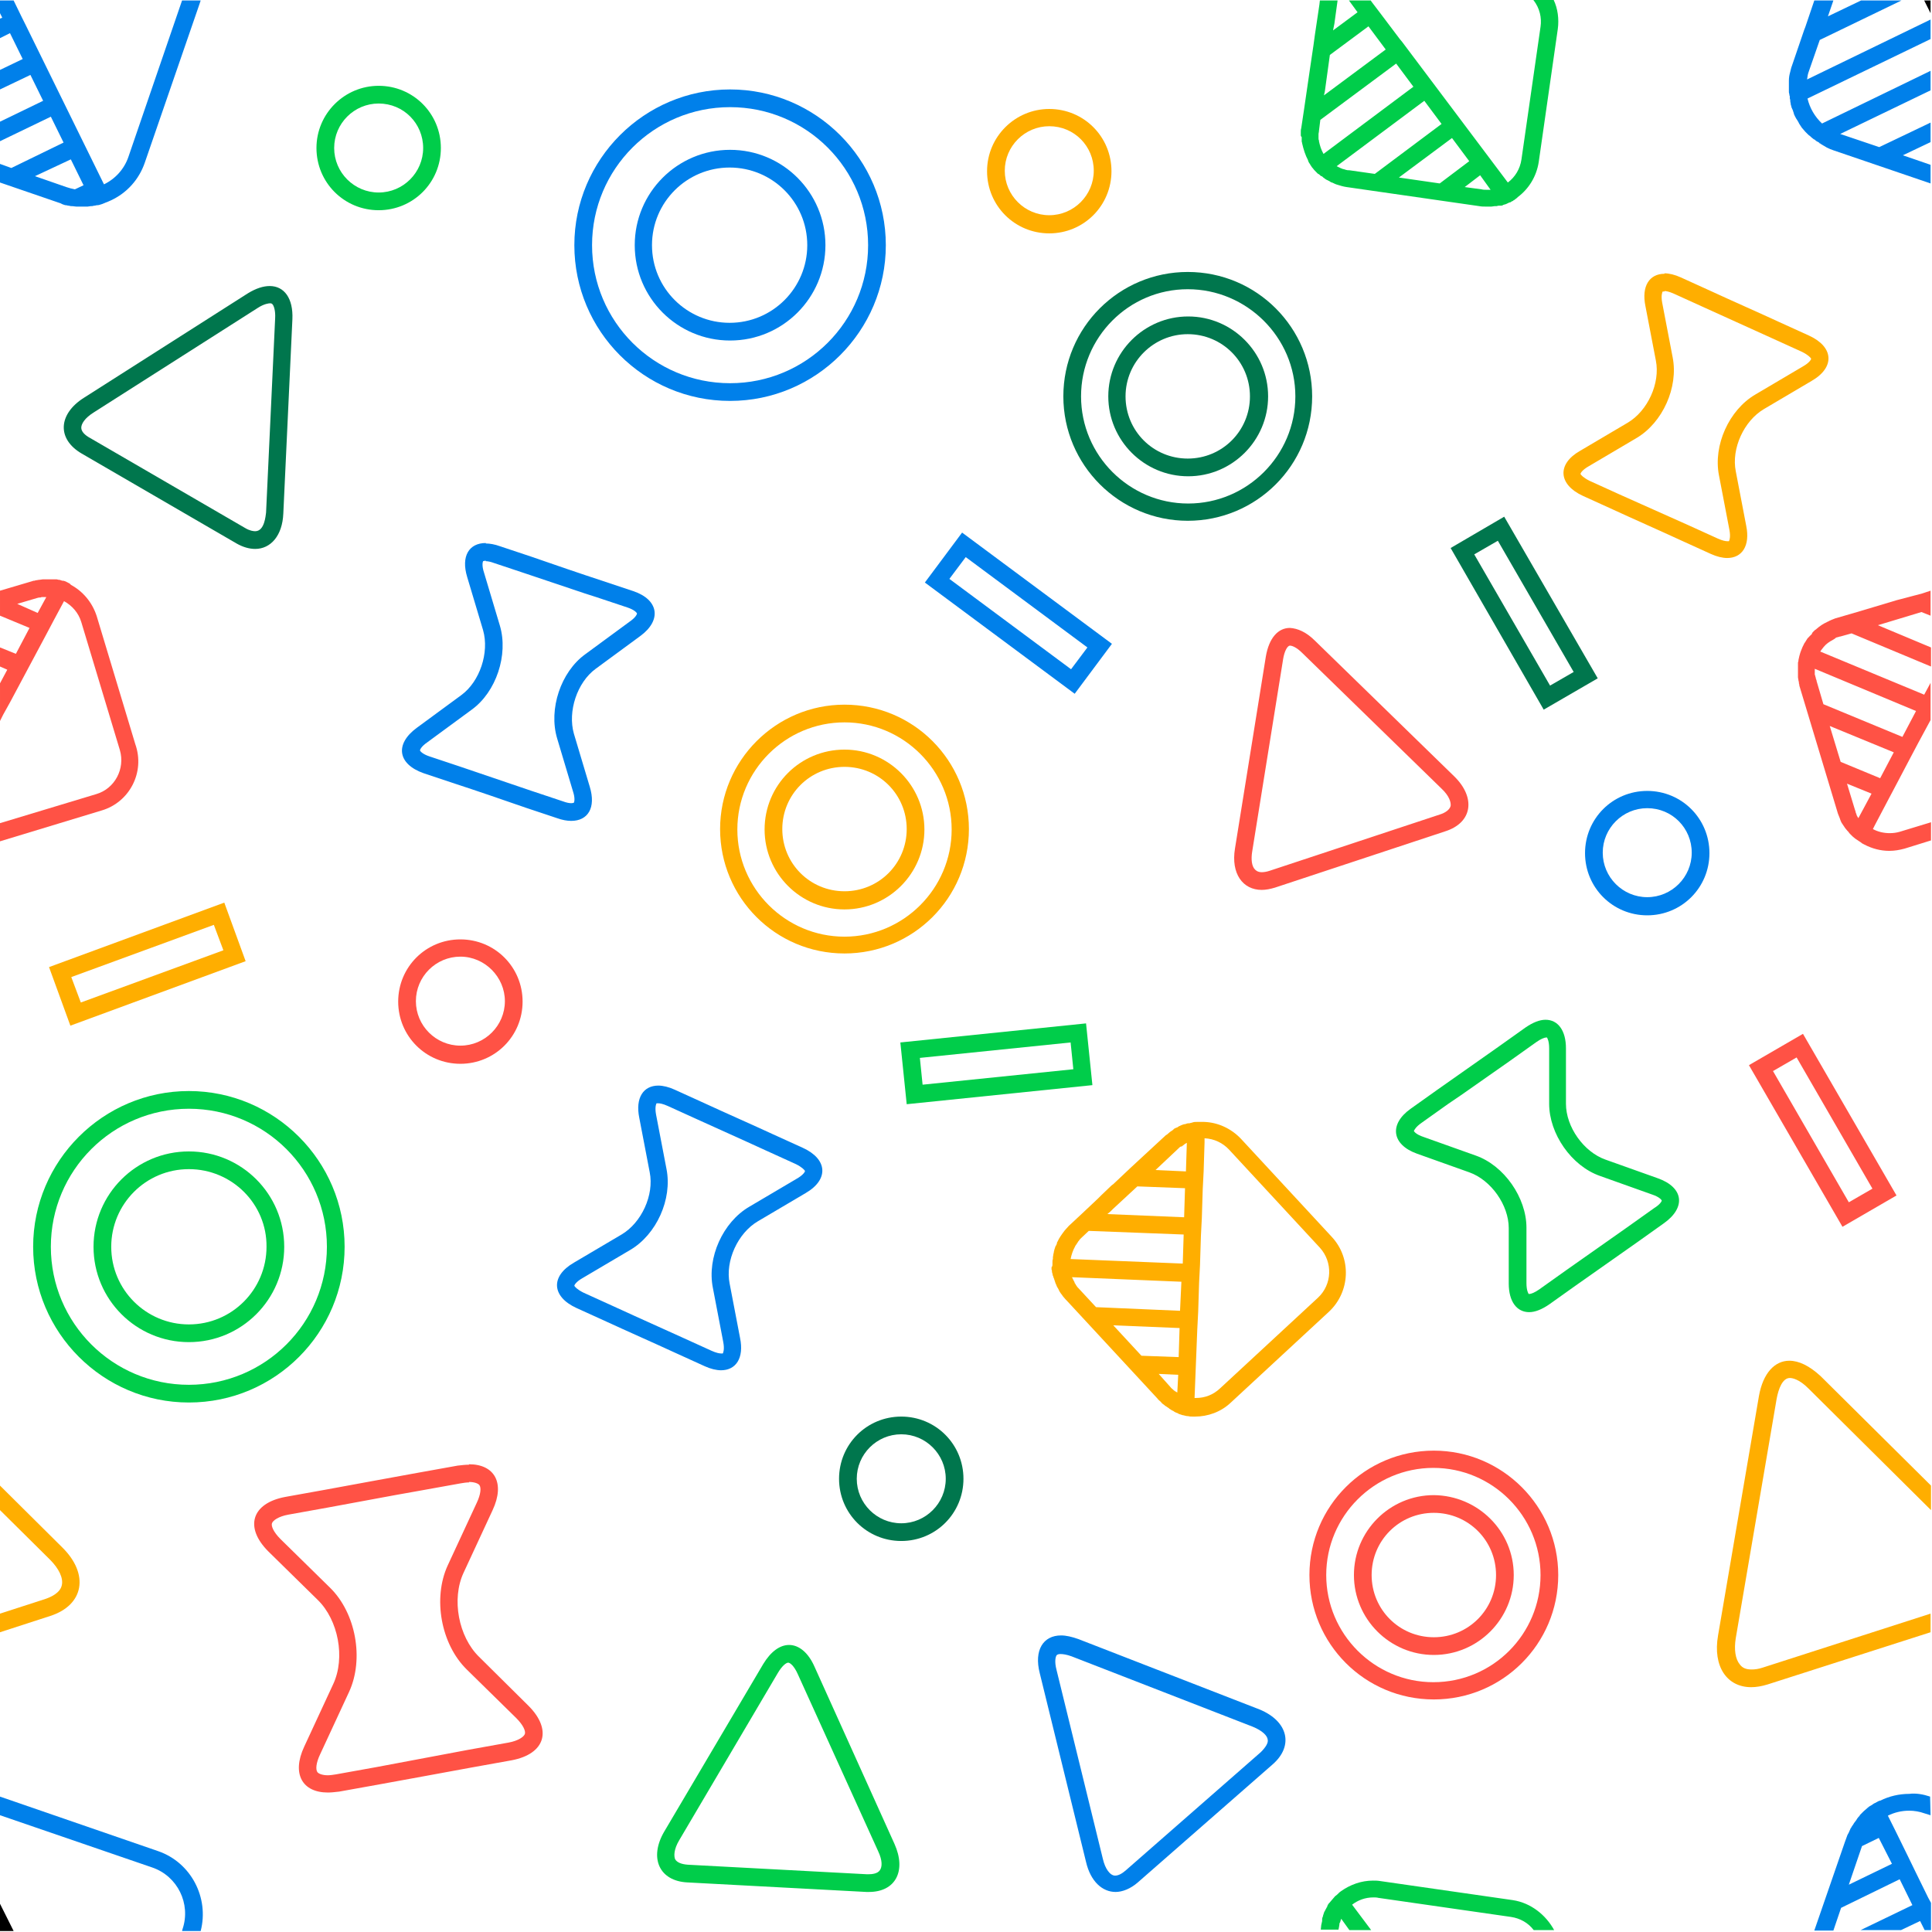<?xml version="1.0" encoding="UTF-8" standalone="no"?><!DOCTYPE svg PUBLIC "-//W3C//DTD SVG 1.1//EN" "http://www.w3.org/Graphics/SVG/1.1/DTD/svg11.dtd"><svg width="100%" height="100%" viewBox="0 0 1773 1773" version="1.1" xmlns="http://www.w3.org/2000/svg" xmlns:xlink="http://www.w3.org/1999/xlink" xml:space="preserve" xmlns:serif="http://www.serif.com/" style="fill-rule:evenodd;clip-rule:evenodd;stroke-linejoin:round;stroke-miterlimit:2;"><g><path d="M1167.92,1619.17l-123.75,108.333c-6.667,5.833 -14.167,8.75 -20.417,8.75c-12.083,-0 -22.917,-9.583 -27.083,-27.5l-42.5,-173.333c-5.417,-21.25 3.333,-34.584 19.583,-34.584c4.583,0 10,1.25 15.833,3.334l166.25,64.583c26.25,10.833 31.667,33.333 12.084,50.417Zm-4.584,-22.917c-0.416,-3.333 -4.583,-7.917 -13.75,-11.667l-166.25,-64.583c-4.583,-1.667 -7.916,-2.083 -10,-2.083c-0.833,-0 -2.916,-0 -3.75,1.25c-0.833,1.25 -2.083,5.416 0,13.333l42.5,173.333c2.084,9.167 6.667,15.417 11.25,15.417c2.917,-0 6.25,-1.667 10,-5l123.75,-108.333c4.584,-4.584 7.084,-8.75 6.25,-11.667Z" style="fill:#0080ea;fill-rule:nonzero;"/><path d="M1389.17,1445.42c-0,40.416 -32.917,73.333 -73.334,73.333c-40.416,-0 -73.333,-32.917 -73.333,-73.333c0,-40.417 32.917,-73.334 73.333,-73.334c40.417,0.417 73.334,32.917 73.334,73.334Zm-16.25,-0c-0,-31.667 -25.417,-57.084 -57.084,-57.084c-31.666,0 -57.083,25.417 -57.083,57.084c0,31.666 25.417,57.083 57.083,57.083c31.667,-0 57.084,-25.417 57.084,-57.083Z" style="fill:#ff5245;fill-rule:nonzero;"/><path d="M1430,1445.42c0,63.333 -51.25,114.166 -114.167,114.166c-63.333,0 -114.166,-51.25 -114.166,-114.166c-0,-63.334 51.25,-114.167 114.166,-114.167c62.917,-0 114.167,51.25 114.167,114.167Zm-16.25,-0c0,-54.167 -44.167,-98.334 -98.333,-98.334c-54.167,0 -98.334,44.167 -98.334,98.334c0,54.166 44.167,98.333 98.334,98.333c54.583,-0 98.333,-44.167 98.333,-98.333Z" style="fill:#ff5245;fill-rule:nonzero;"/><path d="M1527.08,1122.5l-24.583,17.5c-15.417,10.833 -40.833,28.75 -56.25,39.583l-24.583,17.5c-6.667,4.584 -12.917,7.084 -18.334,7.084c-11.25,-0 -18.75,-9.584 -18.75,-26.25l0,-50.834c0,-21.25 -16.25,-44.166 -36.25,-51.25l-47.916,-17.083c-23.334,-8.333 -25.834,-27.083 -5.834,-41.25l24.584,-17.5c15.416,-10.833 40.833,-28.75 56.25,-39.583l24.583,-17.5c6.667,-4.584 12.917,-7.084 18.333,-7.084c11.25,0 18.75,9.584 18.75,26.25l0,50.834c0,21.25 16.25,44.166 36.25,51.25l47.917,17.083c23.75,8.333 26.25,26.667 5.833,41.25Zm-2.083,-20.833c-0.417,-0.834 -2.5,-3.334 -8.75,-5.417l-47.917,-17.083c-26.25,-9.167 -46.666,-38.75 -46.666,-66.25l-0,-50.834c-0,-6.666 -1.667,-9.583 -2.084,-10l-0.416,0c-1.667,0 -5,1.25 -9.167,4.167l-24.583,17.5l-44.584,31.25l-11.666,7.917l-24.584,17.5c-5.416,3.75 -6.666,6.666 -7.083,7.5c0.417,0.833 2.5,3.333 8.75,5.416l47.917,17.084c26.25,9.166 46.666,38.75 46.666,66.25l0,50.833c0,6.667 1.667,9.583 2.084,10l0.416,-0c1.667,-0 5,-1.25 9.167,-4.167l24.583,-17.5l56.25,-39.583l24.584,-17.5c5.416,-3.333 7.083,-6.25 7.083,-7.083Z" style="fill:#00cd4a;fill-rule:nonzero;"/><path d="M1642.08,1248.75c-13.333,0 -24.166,11.25 -27.916,32.5l-37.5,219.583c-5,28.75 8.333,47.5 30.416,47.5c4.584,0 9.584,-0.833 15,-2.5l149.584,-47.916l-0,-17.084l-154.167,49.584c-3.75,1.25 -7.083,1.666 -10,1.666c-5,0 -8.333,-1.25 -10.833,-4.583c-4.167,-5 -5.417,-13.75 -3.75,-24.167l37.5,-219.583c1.666,-9.167 5.416,-19.167 12.083,-19.167c2.083,0 8.333,0.834 17.083,9.584l112.5,111.666l0,-22.5l-101.25,-100.416c-10.416,-9.584 -20,-14.167 -28.75,-14.167Z" style="fill:#ffae00;fill-rule:nonzero;"/><path d="M1771.25,1648.75l0.417,17.083l-5.417,-1.666c-4.583,-1.667 -9.583,-2.5 -14.167,-2.5c-7.083,-0 -13.75,1.666 -19.583,4.583l6.667,13.333l11.666,23.75l7.084,14.584l11.666,23.75l2.5,4.583l0,25l-5.833,-0l-4.167,-8.333l-17.5,8.333l-37.083,-0l47.5,-22.917l-11.667,-23.75l-53.75,26.25l-7.083,20.834l-17.5,-0l27.917,-80.834l1.666,-4.583c0.417,-1.25 0.834,-2.5 1.667,-3.75c0,-0.417 0.417,-0.417 0.417,-0.833c0.416,-1.25 1.25,-2.5 1.666,-3.75c0,-0.417 0.417,-0.417 0.417,-0.417c0.417,-1.25 1.25,-2.083 2.083,-3.333c0,-0.417 0.417,-0.417 0.417,-0.834c0.833,-1.25 1.667,-2.083 2.5,-3.333c0,-0.417 0.417,-0.417 0.417,-0.833c0.833,-1.25 1.666,-2.084 2.5,-2.917l-0,-0.417l3.75,-3.75c0.833,-0.833 2.083,-1.666 2.916,-2.5l0.417,-0.416c0.833,-0.834 2.083,-1.667 2.917,-2.084c0.416,0 0.416,-0.416 0.833,-0.416c1.25,-0.834 2.083,-1.667 3.333,-2.084c0.417,0 0.417,-0.416 0.834,-0.416c1.25,-0.834 2.083,-1.25 3.333,-1.667l0.417,-0c8.333,-4.167 17.5,-6.25 26.666,-6.25c6.25,-0.833 12.917,0.417 19.167,2.5Zm-47.083,37.917l-15.417,7.5l-12.083,35.416l39.583,-19.166l-12.083,-23.75Z" style="fill:#0080ea;fill-rule:nonzero;"/><path d="M1388.33,1743.75l-121.666,-17.5c-2.5,-0.417 -4.584,-0.417 -6.667,-0.417c-10.833,0 -20.833,3.75 -29.167,9.584c-0.416,0.416 -1.25,0.833 -1.666,1.25l-0.834,0.833c-0.833,0.833 -1.666,1.667 -2.916,2.5l-0.417,0.417c-0.833,0.833 -1.667,2.083 -2.5,2.916c-0.833,0.834 -1.667,2.084 -2.5,2.917l-0.417,0.417c-0.833,0.833 -1.25,2.083 -1.666,2.916l-0,0.417c-0,0 -0,0.417 -0.417,0.417c-0.417,1.25 -1.25,2.083 -1.667,3.333c0,0 0,0.417 -0.416,0.417c-0.417,1.25 -0.834,2.5 -1.25,3.75l-0,0.416c-0.417,0.834 -0.834,2.084 -0.834,2.917l0,1.667c-0.416,1.25 -0.416,2.5 -0.833,3.75l-0.417,4.166l16.25,0l0.417,-2.083c-0,-0.833 0.417,-1.667 0.417,-2.5l-0,-0.417c-0,-0.833 0.416,-1.666 0.833,-2.083l-0,-0.417c0.417,-0.833 0.417,-1.666 0.833,-2.5l7.5,10.417l20,0l-17.5,-23.333c5.417,-4.167 12.084,-6.667 19.584,-6.667c1.666,0 2.916,0 4.583,0.417l121.667,17.5c8.333,1.25 15.833,5.416 20.833,12.083l18.75,0c-7.5,-13.75 -21.25,-25 -37.917,-27.5Z" style="fill:#00cd4a;fill-rule:nonzero;"/><path d="M965.833,1160.42l0,-2.084c0,-0.833 0,-2.083 0.417,-2.916l0,-1.667c0,-0.833 0.417,-1.667 0.417,-2.5c-0,-0.833 0.416,-1.25 0.416,-2.083c0,-0.834 0.417,-1.25 0.417,-2.084c0.417,-0.833 0.417,-1.666 0.833,-2.5c0,-0.416 0.417,-1.25 0.834,-1.666c0.416,-0.834 0.833,-1.667 0.833,-2.5c0,-0.417 0.417,-0.834 0.417,-0.834c1.666,-3.75 4.166,-7.083 6.666,-10.416c1.25,-1.25 2.5,-2.917 3.75,-4.167l12.084,-11.25l14.583,-13.75l2.917,-2.917l9.583,-9.166l1.667,-1.25l15,-14.167l5.833,-5.417l27.5,-25.416c0.417,-0 0.417,-0.417 0.833,-0.417c0.834,-0.833 2.084,-1.667 2.917,-2.5c0.417,-0.417 0.833,-0.417 1.25,-0.833c0.833,-0.417 1.25,-0.834 2.083,-1.667c0,-0 0.417,-0 0.417,-0.417c0.417,-0.416 1.25,-0.416 1.667,-0.833c0.416,-0 0.833,-0.417 1.25,-0.417c0.416,-0.416 0.833,-0.416 1.25,-0.833c0.416,-0.417 1.25,-0.417 1.666,-0.833c0.834,-0.417 1.25,-0.417 2.084,-0.834c0.416,0 0.833,-0.416 1.666,-0.416l0.417,-0c1.25,-0.417 2.083,-0.834 3.333,-0.834l0.834,0c0.833,-0.416 2.083,-0.416 2.916,-0.833c1.25,-0.417 2.5,-0.417 3.75,-0.417l6.667,0c12.5,0.417 24.583,5.834 33.75,15.417l83.333,90c18.334,19.583 17.084,50.417 -2.5,68.75l-90,83.333c-9.166,8.75 -21.25,12.917 -32.916,12.917l-2.084,-0c-1.25,-0 -2.916,-0 -4.166,-0.417l-0.417,0c-1.25,0 -2.5,-0.416 -4.167,-0.833l-0.416,-0c-1.25,-0.417 -2.5,-0.833 -3.75,-1.25c-0,-0 -0.417,-0 -0.417,-0.417c-1.25,-0.416 -2.5,-0.833 -3.75,-1.666c0,-0 -0.417,-0 -0.417,-0.417c-1.25,-0.417 -2.5,-1.25 -3.75,-2.083c0,-0 -0.416,-0 -0.416,-0.417c-1.25,-0.833 -2.5,-1.667 -3.75,-2.5c-0,-0 -0.417,-0 -0.417,-0.417c-1.25,-0.833 -2.5,-1.666 -3.333,-2.916c-1.25,-1.25 -2.5,-2.084 -3.334,-3.334l-83.333,-90c-0.417,-0.416 -0.417,-0.416 -0.833,-0.833c-0.834,-0.833 -1.667,-2.083 -2.5,-2.917c-0.417,-0.416 -0.417,-0.833 -0.834,-1.25c-0.833,-0.833 -1.25,-1.666 -2.083,-2.916c-0.417,-0.417 -0.417,-0.834 -0.833,-1.667c-0.417,-0.833 -0.834,-1.667 -1.667,-2.917c-0.417,-0.833 -0.417,-1.25 -0.833,-2.083c-0.417,-0.833 -0.834,-1.667 -0.834,-2.083c-0.416,-0.834 -0.416,-1.667 -0.833,-2.5c-0.417,-0.834 -0.417,-1.667 -0.833,-2.084c-0,-0.416 -0,-0.833 -0.417,-1.25c-0.417,-1.25 -0.417,-2.5 -0.833,-3.333c-0,-0.833 -0,-1.667 -0.417,-2.5l-0,-2.083c0.833,-0.834 0.833,-1.667 0.833,-2.5Zm118.334,15.833l-100.417,-4.167c0.417,0.834 0.833,1.667 1.25,2.5c-0,0.417 0.417,0.417 0.417,0.834c0.416,0.833 0.833,1.25 0.833,2.083c0.417,0.417 0.833,0.833 0.833,1.25c0.417,0.417 0.417,0.833 0.834,1.25c0.416,0.833 1.25,1.667 2.083,2.5l15.833,17.083l77.084,3.334l1.25,-26.667Zm-1.667,42.5l-60.833,-2.5l25.833,27.917l34.167,1.25l0.833,-26.667Zm-8.75,53.75c0.833,0.833 1.25,1.667 2.083,2.083l0.417,0.417c1.25,1.25 2.5,2.083 4.167,2.917l0.833,-16.25l-17.917,-0.834l10.417,11.667Zm31.667,-227.917l-0,3.75l-0.834,26.667l-0.833,16.25l-0.833,26.667l-0.834,16.25l-0.833,26.666l-0.833,16.25l-0.834,26.667l-0.833,16.25l-2.5,62.917l1.25,-0c8.333,-0 15.833,-2.917 22.083,-8.75l90,-83.334c12.917,-12.083 13.75,-32.5 1.667,-45.833l-83.333,-90c-5.834,-6.25 -13.75,-10 -22.5,-10.417Zm-23.334,8.75l-21.666,20.417l27.916,1.25l0.834,-26.25c-0.834,0.417 -1.25,0.833 -2.084,1.25l-0.416,0.417c-0.417,0.416 -1.25,0.833 -1.667,1.25l-0.417,0.416c-1.25,0 -1.666,0.417 -2.5,1.25Zm-65.833,60.834l70.417,2.916l0.833,-26.666l-43.75,-1.667l-22.5,20.833l-2.083,2.084l-2.917,2.5Zm-17.083,15.416l-7.084,6.667c-0.833,0.833 -1.666,1.667 -2.083,2.5c-0.417,0.417 -0.833,0.833 -0.833,1.25c-0.417,0.417 -0.834,0.833 -0.834,1.25c-0.416,0.417 -0.833,1.25 -1.25,1.667c0,0.416 -0.416,0.416 -0.416,0.833c-2.084,3.75 -3.334,7.5 -4.167,11.667l102.917,4.166l0.833,-26.666l-87.083,-3.334Z" style="fill:#ffae00;fill-rule:nonzero;"/><path d="M1764.17,544.583l7.5,-2.5l-0,22.917l-8.334,-3.333l-40,12.083l48.75,20.417l0,17.5l-72.916,-30.417l-10.417,2.917l-0.417,-0c-0.833,0.416 -1.666,0.416 -2.916,0.833c-0.417,-0 -0.834,0.417 -1.25,0.833c-0.417,0.417 -0.834,0.417 -1.25,0.834c-0.834,0.416 -1.25,0.833 -2.084,1.25c-0.416,-0 -0.416,0.416 -0.833,0.416c-0.833,0.417 -1.667,1.25 -2.5,1.667c-2.917,2.083 -5,5 -7.083,7.917l95.416,39.583l5.834,-10.833l-0,34.166l-11.25,20.834l-7.5,14.166l-12.5,23.75l-7.5,14.167l-12.5,23.75l-1.667,3.333c4.583,2.5 10,3.75 15.417,3.75c3.333,0 6.25,-0.416 9.166,-1.25l28.75,-8.75l0,16.667l-24.166,7.5c-4.584,1.25 -9.167,2.083 -14.167,2.083c-7.917,0 -15.833,-2.083 -22.917,-5.833c-0.416,-0 -0.416,-0.417 -0.833,-0.417c-0.833,-0.416 -1.667,-0.833 -2.5,-1.666c-0.417,-0.417 -0.833,-0.417 -1.25,-0.834c-0.833,-0.416 -1.667,-1.25 -2.5,-1.666c-0.417,-0.417 -0.833,-0.417 -1.25,-0.834c-0.833,-0.833 -1.667,-1.25 -2.5,-2.083l-1.667,-1.667c-0.833,-0.833 -1.666,-1.666 -2.083,-2.5c-0.417,-0.416 -0.417,-0.416 -0.833,-0.833c-0.834,-0.833 -1.25,-1.667 -2.084,-2.5c-0.416,-0.417 -0.416,-0.833 -0.833,-1.25c-0.417,-0.833 -1.25,-1.667 -1.667,-2.5c-0.416,-0.417 -0.416,-0.833 -0.833,-1.25c-0.417,-0.833 -0.833,-1.667 -1.25,-2.917c-0,-0.416 -0.417,-0.833 -0.417,-1.25c-0.416,-1.25 -1.25,-2.916 -1.666,-4.166l-35.417,-117.5l-0,-0.417c-0,-0.833 -0.417,-1.25 -0.417,-2.083l0,-0.417c0,-0.833 -0.416,-1.25 -0.416,-2.083c-0,-0.834 -0.417,-1.667 -0.417,-2.5l-0,-12.917c-0,-0.833 -0,-1.25 0.417,-2.083l-0,-0.834c0.416,-1.25 0.416,-2.5 0.833,-3.75c0.417,-1.666 0.833,-2.916 1.25,-4.166c0.417,-1.25 1.25,-2.917 1.667,-4.167c0.416,-0.833 0.833,-1.667 1.25,-2.5c-0,-0.417 0.416,-0.833 0.416,-0.833c0.417,-0.417 0.417,-0.834 0.834,-1.25c0.833,-1.25 1.25,-2.084 2.083,-3.334l1.667,-1.666c0.416,-0.417 0.416,-0.834 0.833,-0.834c0.417,-0.416 0.417,-0.416 0.833,-0.833c0.417,-0.417 0.834,-0.833 0.834,-1.25c-0,-0.417 0.416,-0.417 0.416,-0.833l1.667,-1.667c0.417,-0.417 0.833,-0.833 1.667,-1.25l0.416,-0.417c2.917,-2.5 5.834,-4.583 9.584,-6.25c0.416,-0.416 1.25,-0.416 1.666,-0.833c0.417,-0.417 1.25,-0.417 1.667,-0.833c1.25,-0.417 2.917,-1.25 4.167,-1.667l12.916,-3.75l2.917,-0.833l19.583,-5.834l20.834,-6.25l23.75,-6.25Zm-46.667,183.75l-22.5,-9.166l7.083,23.333c0.417,0.833 0.417,1.667 0.834,2.5l-0,0.417c0.416,0.833 0.416,1.25 0.833,2.083l-0,0.417c0.417,0.833 0.833,1.666 1.667,2.916l12.083,-22.5Zm20.417,-37.916l-58.75,-24.167l10,32.917l36.25,15l12.5,-23.75Zm-72.5,-76.667l-0,4.583c-0,0.417 -0,1.25 0.416,1.667c0,0.417 0,0.833 0.417,1.667c0,0.833 0.417,1.666 0.833,2.916l0,0.417l6.25,21.25l72.5,30l12.5,-23.75l-92.916,-38.75Z" style="fill:#ff5245;fill-rule:nonzero;"/><path d="M1206.67,587.917l127.916,124.583c20,19.583 16.667,42.5 -8.333,50.417l-156.25,51.666c-4.167,1.25 -8.333,2.084 -12.083,2.084c-17.5,-0 -28.334,-15 -24.584,-37.917l28.334,-176.25c2.916,-17.083 11.25,-26.25 22.083,-26.25c7.083,0.417 15,3.75 22.917,11.667Zm116.25,135.833l-127.917,-124.583c-5,-5 -9.167,-6.667 -11.25,-6.667c-2.083,0 -5,4.583 -6.25,12.5l-28.333,176.25c-1.25,7.5 -0.417,13.75 2.5,16.667c0.833,0.833 2.5,2.5 6.25,2.5c2.083,-0 4.583,-0.417 7.083,-1.25l156.25,-51.667c5.417,-1.667 9.167,-4.583 10,-7.917c0.417,-3.333 -1.25,-9.166 -8.333,-15.833Z" style="fill:#ff5245;fill-rule:nonzero;"/><path d="M1017.08,363.75c0,-40.417 32.917,-73.333 73.334,-73.333c40.416,-0 73.333,32.916 73.333,73.333c0,40.417 -32.917,73.333 -73.333,73.333c-40.417,0 -73.334,-32.916 -73.334,-73.333Zm15.834,-0c-0,31.667 25.416,57.083 57.083,57.083c31.667,0 57.083,-25.416 57.083,-57.083c0,-31.667 -25.416,-57.083 -57.083,-57.083c-31.25,-0 -57.083,25.416 -57.083,57.083Z" style="fill:#00764d;fill-rule:nonzero;"/><path d="M975.833,363.75c0,-63.333 51.25,-114.167 114.167,-114.167c63.333,0 114.167,51.25 114.167,114.167c-0,63.333 -51.25,114.167 -114.167,114.167c-62.917,-0 -114.167,-51.25 -114.167,-114.167Zm16.25,-0c0,54.167 44.167,98.333 98.334,98.333c54.166,0 98.333,-44.166 98.333,-98.333c0,-54.167 -44.583,-98.333 -98.75,-98.333c-54.167,-0 -97.917,44.166 -97.917,98.333Z" style="fill:#00764d;fill-rule:nonzero;"/><path d="M1452.5,455l27.5,12.5c17.083,7.917 45.417,20.417 62.5,28.333l27.5,12.5c5.417,2.5 10.833,3.75 15,3.75c13.75,0 21.25,-11.25 17.5,-29.583l-9.583,-50c-4.167,-20.833 7.5,-46.25 25.833,-57.083l43.75,-25.834c21.667,-12.5 20.417,-31.25 -2.5,-41.666l-27.5,-12.5c-17.083,-7.917 -45.417,-20.417 -62.5,-28.334l-27.5,-12.5c-5.417,-2.5 -10.833,-3.75 -15,-3.75l0,16.25c1.25,0 4.167,0.417 8.75,2.5l27.5,12.5l62.5,28.334l27.5,12.5c5.833,2.916 7.917,5.416 8.333,6.25c0,0.833 -1.666,3.75 -7.5,7.083l-43.75,25.833c-24.166,14.167 -38.75,46.667 -33.333,74.167l9.583,50c1.25,6.667 0,9.583 -0.416,10.417l-1.667,-0c-1.25,-0 -4.167,-0.417 -8.75,-2.5l-27.5,-12.5l-42.917,-19.167l-19.583,-8.75l-27.5,-12.5c-5.833,-2.917 -7.917,-5.417 -8.333,-6.25c-0,-0.833 1.666,-3.75 7.5,-7.083l43.75,-25.834c24.166,-14.166 38.75,-46.666 33.333,-74.166l-9.583,-50c-1.25,-6.667 -0,-9.584 0.416,-10.417l1.667,0l0,-16.25c-13.75,0 -21.25,11.25 -17.5,29.583l9.583,50c4.167,20.834 -7.5,46.25 -25.833,57.084l-43.75,25.833c-21.25,12.083 -20,30.833 2.5,41.25Z" style="fill:#ffae00;fill-rule:nonzero;"/><path d="M1193.75,123.75l0,-2.917c0,-1.25 0,-2.083 0.417,-3.333l2.5,-16.667l5.416,-37.083l3.334,-22.5l1.25,-9.167l4.166,-27.916l0.417,-3.75l16.25,-0l-2.917,21.25l-1.25,6.25l22.5,-16.667l-7.916,-10.833l20,-0l0.833,1.25l7.917,10.416l17.916,23.75l2.084,2.5l97.083,129.167c6.667,-5 11.25,-12.5 12.5,-21.25l17.5,-121.667c1.25,-8.333 -0.833,-17.083 -6.25,-24.166l-0.417,-0.417l18.75,0c3.75,7.917 5,17.5 3.75,26.667l-17.5,122.083c-2.083,13.333 -9.166,24.583 -19.166,32.083l-0.834,0.834c-0.416,0.416 -1.25,0.833 -1.666,1.25l-0.417,0.416c-0.417,0 -0.417,0.417 -0.833,0.417c-0,-0 -0.417,-0 -0.417,0.417c-0.417,0.416 -1.25,0.416 -1.667,0.833c0,-0 -0.416,-0 -0.416,0.417c-0.417,-0 -0.834,0.416 -1.25,0.416l-0.417,0c-0.417,0.417 -0.833,0.417 -1.667,0.834c-0.416,0.416 -1.25,0.416 -1.666,0.833l-0.417,-0c-0.417,-0 -0.833,0.417 -1.25,0.417c-0.417,-0 -0.417,-0 -0.833,0.416c-0.834,0.417 -1.25,0.417 -2.084,0.417l-1.666,-0c-0.834,-0 -1.667,0.417 -2.084,0.417l-1.666,-0c-0.834,-0 -2.084,0.416 -3.334,0.416l-4.583,0c-2.083,0 -4.167,0 -6.25,-0.416l-121.667,-17.5c-2.916,-0.417 -5.833,-1.25 -8.333,-2.084c-1.667,-0.416 -3.333,-1.25 -5,-2.083l-0.417,-0c-0.833,-0.417 -1.666,-0.833 -2.083,-1.25c-0.833,-0.417 -1.667,-0.833 -2.5,-1.25c-0.417,-0 -0.417,-0.417 -0.833,-0.417c-0.417,-0.416 -1.25,-0.833 -1.667,-1.25c-0.833,-0.416 -1.25,-1.25 -2.083,-1.666l-0.417,-0c-0.833,-0.417 -1.25,-1.25 -2.083,-1.667l-0.417,-0.417l-0.417,0l-1.666,-1.666c-1.25,-1.25 -2.5,-2.5 -3.334,-3.75l-0.416,-0.417c-0.417,-0.833 -1.25,-1.667 -1.667,-2.5c-0,-0.417 -0.417,-0.417 -0.417,-0.833c-0.833,-0.834 -1.25,-2.084 -1.666,-2.917l-0,-0.417c-2.5,-4.583 -4.167,-10 -5.417,-15.416c-0,-0.834 -0.417,-1.25 -0.417,-2.084l0,-3.75c-0.833,-0.833 -0.833,-1.25 -0.833,-2.083Zm164.583,37.083l-14.166,10.834l15.416,2.083c1.667,0.417 2.917,0.417 4.584,0.417l3.75,-0l-9.584,-13.334Zm-10,-12.916l-15.833,-21.25l-48.75,36.25l37.5,5.416l27.083,-20.416Zm-25.416,-34.167l-15.834,-21.25l-80.416,60c0.833,0.417 1.666,0.833 2.5,1.25c0.416,-0 0.833,0.417 0.833,0.417c0.833,0.416 1.25,0.416 2.083,0.833c0.417,-0 1.25,0.417 1.667,0.417c0.417,-0 0.833,0.416 1.25,0.416c1.25,0.417 2.083,0.417 3.333,0.417l23.334,3.333l61.25,-45.833Zm-25.834,-34.167l-15.833,-21.25l-69.583,51.667l-1.25,10c-0,1.25 -0.417,2.083 -0.417,3.333l-0,3.334c-0,0.833 -0,1.666 0.417,2.083l-0,0.833c0.833,4.167 2.083,7.917 4.166,11.667l82.5,-61.667Zm-82.083,7.917l56.667,-42.083l-15.834,-21.25l-35.416,26.25l-4.584,33.333l-0.833,3.75Z" style="fill:#00cd4a;fill-rule:nonzero;"/><path d="M1765.83,0.417l5.834,11.666l-0,-11.666l-5.834,-0Z" style="fill-rule:nonzero;"/><path d="M1660,65.417l10,-28.75l75,-36.25l-37.083,-0l-30.417,14.583l5,-14.583l-17.5,-0l-8.333,24.583l-0.834,2.083l-11.25,32.917c-0.833,2.083 -1.25,4.167 -1.666,5.833c-0.834,2.917 -1.25,5.417 -1.25,8.334l-0,9.583c-0,0.833 -0,1.667 0.416,2.5l0,0.417c0,0.416 0,0.833 0.417,1.666l0,1.667c0,0.833 0.417,1.25 0.417,2.083l-0,0.834c-0,0.833 0.416,1.666 0.416,2.083l0,0.833c0.417,0.834 0.417,1.667 0.834,2.917c-0,0.417 0.416,0.417 0.416,0.833c0,0.417 0,0.417 0.417,0.834c0.417,1.25 0.833,2.5 1.25,3.75l0,0.416c0.833,1.667 1.25,2.917 2.083,4.167c0.417,0.417 0.417,0.833 0.834,1.25c0.416,0.833 0.833,1.25 1.25,2.083c-0,0.417 0.416,0.417 0.416,0.834c0,0.416 0.417,0.416 0.417,0.833c0.833,1.25 1.667,2.5 2.5,3.75l0.417,0.417c0.833,0.833 1.666,2.083 2.5,2.916l2.083,2.084c0.833,0.833 1.667,1.666 2.5,2.083l0.833,0.833c0.834,0.834 1.667,1.25 2.084,1.667l0.416,0.417l0.417,-0c0.833,0.416 1.25,1.25 2.083,1.666c0.417,0 0.417,0.417 0.834,0.417c0.833,0.417 1.666,0.833 2.083,1.667l0.417,-0c-0,-0 0.416,-0 0.416,0.416c0.834,0.417 1.667,0.834 2.084,1.25c0.416,0 0.416,0.417 0.833,0.417c0.833,0.417 1.25,0.833 2.083,1.25c0.417,0.417 0.834,0.417 1.667,0.833c0.417,0.417 1.25,0.417 1.667,0.834c1.25,0.416 2.083,0.833 3.333,1.25l89.167,30.416l-0,-17.083l-25.417,-8.75l25.417,-12.083l-0,-17.917l-47.084,22.5l-35.833,-12.083l82.917,-40l-0,-17.917l-99.584,48.333c-6.666,-6.25 -11.25,-14.166 -13.333,-22.916l112.917,-54.584l-0,-17.916l-113.334,55c0.417,-3.334 0.834,-5.417 1.667,-7.5Z" style="fill:#0080ea;fill-rule:nonzero;"/><path d="M820.833,1692.08c11.25,25 0.834,44.167 -23.333,44.167l-2.5,0l-164.167,-8.75c-25.833,-1.25 -35.416,-22.5 -21.25,-46.667l90.834,-153.75c7.083,-11.666 15.416,-17.5 23.75,-17.5c8.75,0 17.5,6.667 23.333,20l73.333,162.5Zm-15,6.667l-73.75,-162.5c-3.333,-7.5 -7.083,-10.417 -8.75,-10.417c-1.666,0 -5.416,2.5 -9.583,9.584l-90.417,153.333c-5,8.333 -5,14.583 -3.75,17.5c1.667,2.917 5.834,4.583 11.667,5l164.167,8.75l1.666,0c2.917,0 8.334,-0.417 10.417,-3.75c2.083,-2.917 2.5,-8.75 -1.667,-17.5Z" style="fill:#00cd4a;fill-rule:nonzero;"/><path d="M646.667,1253.75c5.416,2.5 10.833,3.75 15,3.75c13.75,-0 21.25,-11.25 17.5,-29.583l-9.584,-50c-4.166,-20.834 7.5,-46.25 25.834,-57.084l43.75,-25.833c21.666,-12.5 20.416,-31.25 -2.5,-41.667l-27.5,-12.5c-17.084,-7.916 -45.417,-20.416 -62.5,-28.333l-27.5,-12.5c-5.417,-2.5 -10.834,-3.75 -15,-3.75l-0,16.25c1.25,-0 4.166,0.417 8.75,2.5l27.5,12.5l43.333,19.583l19.167,8.75l27.5,12.5c5.833,2.917 7.916,5.417 8.333,6.25c-0,0.834 -1.667,3.75 -7.5,7.084l-43.75,25.833c-24.167,14.167 -38.75,46.667 -33.333,74.167l9.583,50c1.25,6.666 -0,9.583 -0.417,10.416l-1.666,0c-1.25,0 -4.167,-0.416 -8.75,-2.5l-27.5,-12.5l-43.334,-19.583l-19.166,-8.75l-27.5,-12.5c-5.834,-2.917 -7.917,-5.417 -8.334,-6.25c0,-0.833 1.667,-3.75 7.5,-7.083l43.75,-25.834c24.167,-14.166 38.75,-46.666 33.334,-74.166l-9.584,-50c-1.25,-6.667 0,-9.584 0.417,-10.417l1.667,-0l-0,-16.25c-13.75,0 -21.25,11.25 -17.5,29.583l9.583,50c4.167,20.834 -7.5,46.25 -25.833,57.084l-43.75,25.833c-21.667,12.5 -20.417,31.25 2.5,41.667l27.5,12.5c17.083,7.916 45.416,20.416 62.5,28.333l27.5,12.5Z" style="fill:#0080ea;fill-rule:nonzero;"/><path d="M57.083,1420l-57.083,-56.667l0,22.5l45.833,45.417c8.334,8.333 12.5,17.083 10.834,23.75c-1.667,7.083 -10.417,10.833 -15.417,12.5l-41.25,13.333l0,17.084l46.25,-15c30.833,-10 35.833,-38.334 10.833,-62.917Z" style="fill:#ffae00;fill-rule:nonzero;"/><path d="M173.333,1056.67c48.334,-0 87.5,39.166 87.5,87.5c0,48.333 -39.166,87.5 -87.5,87.5c-48.333,-0 -87.5,-39.167 -87.5,-87.5c0,-48.334 39.167,-87.5 87.5,-87.5Zm0,16.25c-39.583,-0 -71.25,32.083 -71.25,71.25c0,39.583 32.084,71.25 71.25,71.25c39.584,-0 71.25,-32.084 71.25,-71.25c0.417,-39.167 -31.666,-71.25 -71.25,-71.25Z" style="fill:#00cd4a;fill-rule:nonzero;"/><path d="M173.333,1001.25c78.75,0 142.917,64.167 142.917,142.917c0,78.75 -63.75,142.916 -142.917,142.916c-78.75,0 -142.916,-64.166 -142.916,-142.916c-0,-78.75 64.166,-142.917 142.916,-142.917Zm0,16.25c-70,0 -126.666,56.667 -126.666,126.667c-0,70 56.666,126.666 126.666,126.666c70,0 126.667,-56.666 126.667,-126.666c0,-70 -56.667,-126.667 -126.667,-126.667Z" style="fill:#00cd4a;fill-rule:nonzero;"/><path d="M439.583,1520.42c-18.75,-18.334 -25.416,-52.917 -14.166,-77.084l26.666,-57.5c11.667,-25 1.667,-42.083 -21.666,-42.083l-0,16.25c4.583,-0 8.333,1.25 9.583,2.917c1.667,2.5 1.25,8.333 -2.5,16.25l-26.667,57.5c-13.75,30 -6.25,72.083 17.5,95.416l45.417,44.584c6.667,6.666 8.75,12.083 7.917,14.583c-0.834,2.5 -5.834,6.25 -15,7.917l-37.084,6.666l-84.166,15.834l-37.084,6.666c-2.5,0.417 -5.416,0.834 -7.5,0.834c-4.583,-0 -8.333,-1.25 -9.583,-2.917c-1.667,-2.5 -1.25,-8.333 2.5,-16.25l26.667,-57.5c13.75,-30 6.25,-72.083 -17.5,-95.417l-45.417,-44.583c-6.667,-6.667 -8.75,-12.083 -7.917,-14.583c0.834,-2.5 5.834,-6.25 15,-7.917l37.084,-6.667l60.833,-11.25l23.333,-4.166l37.084,-6.667c2.5,-0.417 5,-0.833 7.5,-0.833l-0,-16.25c-3.334,-0 -6.667,0.416 -10.417,0.833l-37.083,6.667c-23.334,4.166 -61.25,11.25 -84.167,15.416l-37.083,6.667c-30.834,5.833 -37.5,27.917 -15.417,50l45.417,44.583c18.75,18.334 25.416,52.917 14.166,77.084l-26.666,57.5c-11.667,25 -1.667,42.083 21.666,42.083c3.334,-0 6.667,-0.417 10.417,-0.833l37.083,-6.667c23.334,-4.167 61.25,-11.25 84.167,-15.417l37.083,-6.666c30.834,-5.834 37.5,-27.917 15.417,-50l-45.417,-45Z" style="fill:#ff5245;fill-rule:nonzero;"/><path d="M145,1698.75l-145,-50l0,17.083l139.583,47.917c23.334,7.917 35.834,33.333 27.917,56.667l-0.417,1.666l17.084,0c7.916,-30.416 -8.75,-62.916 -39.167,-73.333Z" style="fill:#0080ea;fill-rule:nonzero;"/><path d="M0,1747.08l0,25l12.5,0l-12.5,-25Z" style="fill-rule:nonzero;"/><path d="M77.083,365l150.417,-95.833c7.5,-4.584 14.167,-6.667 20,-6.667c13.333,0 21.667,11.25 20.833,30.417l-8.333,178.333c-0.833,20.417 -11.667,32.5 -25.833,32.5c-5.417,0 -11.25,-1.667 -17.084,-5l-142.083,-82.5c-22.917,-13.333 -21.667,-36.25 2.083,-51.25Zm-2.5,27.5c0,3.333 2.917,6.667 8.334,9.583l142.083,82.5c4.167,2.5 7.5,2.917 9.167,2.917c8.75,0 9.583,-14.583 10,-17.083l8.333,-178.334c0.417,-7.083 -1.25,-11.666 -2.5,-12.916c-0.417,-0.417 -0.833,-0.834 -2.083,-0.834c-1.25,0 -5.417,0.417 -11.25,4.167l-150.417,95.833c-8.75,5.417 -11.667,10.834 -11.667,14.167Z" style="fill:#00764d;fill-rule:nonzero;"/><path d="M775,646.667c63.333,-0 114.167,51.25 114.167,114.166c-0,63.334 -51.25,114.167 -114.167,114.167c-63.333,-0 -114.167,-51.25 -114.167,-114.167c0,-62.916 51.25,-114.166 114.167,-114.166Zm0,16.25c-54.167,-0 -98.333,44.166 -98.333,98.333c-0,54.167 44.166,98.333 98.333,98.333c54.167,0 98.333,-44.166 98.333,-98.333c0,-54.167 -44.166,-98.333 -98.333,-98.333Z" style="fill:#ffae00;fill-rule:nonzero;"/><path d="M775,687.917c40.417,-0 73.333,32.916 73.333,73.333c0,40.417 -32.916,73.333 -73.333,73.333c-40.417,0 -73.333,-32.916 -73.333,-73.333c-0,-40.833 32.916,-73.333 73.333,-73.333Zm0,15.833c-31.667,0 -57.083,25.417 -57.083,57.083c-0,31.667 25.416,57.084 57.083,57.084c31.667,-0 57.083,-25.417 57.083,-57.084c0,-31.666 -25.416,-57.083 -57.083,-57.083Z" style="fill:#ffae00;fill-rule:nonzero;"/><path d="M388.75,709.583l28.75,9.584c17.917,5.833 47.083,15.833 65,22.083l28.75,9.583c4.583,1.667 9.167,2.5 12.917,2.5c15.416,0 22.916,-12.083 17.083,-31.25l-14.583,-48.75c-5.834,-20.416 2.916,-47.083 20,-59.583l40.833,-30c20,-14.583 17.083,-33.333 -6.25,-41.25l-28.75,-9.583c-17.917,-5.834 -47.083,-15.834 -65,-22.084l-28.75,-9.583c-4.583,-1.667 -9.167,-2.5 -12.917,-2.5l0,16.25c1.667,0 4.167,0.417 7.5,1.667l28.75,9.583l54.584,18.333l10.416,3.334l28.75,9.583c6.25,2.083 8.334,4.583 8.75,5.417c0,0.833 -1.25,3.75 -6.666,7.5l-40.834,30c-22.5,16.25 -33.75,50.416 -25.833,77.083l14.583,48.75c2.084,6.25 1.25,9.583 0.834,10.417c-0.417,-0 -0.834,0.416 -2.5,0.416c-1.667,0 -4.167,-0.416 -7.5,-1.666l-28.75,-9.584l-22.084,-7.5l-42.916,-14.583l-28.75,-9.583c-6.25,-2.084 -8.334,-4.584 -8.75,-5.417c-0,-0.833 1.25,-3.75 6.666,-7.5l40.834,-30c22.5,-16.25 33.75,-50.417 25.833,-77.083l-14.583,-48.75c-2.084,-6.25 -1.25,-9.584 -0.834,-10.417c0.417,0 0.834,-0.417 2.5,-0.417l0,-16.25c-15.416,0 -22.916,12.084 -17.083,31.25l14.583,48.75c5.834,20.417 -2.916,47.084 -20,59.584l-40.833,30c-20.417,15 -17.5,33.333 6.25,41.666Z" style="fill:#0080ea;fill-rule:nonzero;"/><path d="M527.083,225c0,-78.75 64.167,-142.917 142.917,-142.917c78.75,0 142.917,64.167 142.917,142.917c-0,78.75 -64.167,142.917 -142.917,142.917c-79.167,-0 -142.917,-64.167 -142.917,-142.917Zm16.25,-0c0,70 56.667,126.667 126.667,126.667c70,-0 126.667,-56.667 126.667,-126.667c-0,-70 -56.667,-126.667 -126.667,-126.667c-70,0 -126.667,56.667 -126.667,126.667Z" style="fill:#0080ea;fill-rule:nonzero;"/><path d="M582.5,225c0,-48.333 39.167,-87.5 87.5,-87.5c48.333,0 87.5,39.167 87.5,87.5c0,48.333 -39.167,87.5 -87.5,87.5c-48.333,0 -87.5,-39.167 -87.5,-87.5Zm15.833,0c0,39.583 32.084,71.25 71.25,71.25c39.584,0 71.25,-32.083 71.25,-71.25c0,-39.583 -32.083,-71.25 -71.25,-71.25c-39.166,0 -71.25,31.667 -71.25,71.25Z" style="fill:#0080ea;fill-rule:nonzero;"/><path d="M55.833,186.667l-55.833,-19.167l0,-17.083l10.417,3.75l47.916,-23.334l-11.666,-23.75l-46.667,22.5l0,-17.916l39.583,-19.167l-11.666,-23.75l-27.917,13.333l0,-17.916l20.833,-10l-11.666,-23.75l-9.167,4.583l0,-17.917l2.083,-0.833l-2.083,-4.167l0,-11.666l12.5,-0l7.5,15.416l3.75,7.5l71.667,145.834c10.416,-5 18.75,-14.167 22.5,-25.417l49.166,-143.333l17.084,-0c-0.417,1.25 -0.834,2.5 -1.25,3.75l-50,145c-5.417,15.833 -16.667,27.916 -30.834,34.583c-1.25,0.417 -2.5,1.25 -3.75,1.667c-0.416,-0 -0.833,0.416 -1.25,0.416c-0.833,0.417 -2.083,0.834 -2.916,1.25c-0.417,0 -0.834,0.417 -1.25,0.417c-1.25,0.417 -2.5,0.833 -3.75,0.833l-0.417,0c-1.25,0.417 -2.917,0.417 -4.167,0.834l-1.25,-0c-0.833,-0 -2.083,0.416 -2.916,0.416l-10.417,0c-1.25,0 -2.5,-0.416 -4.167,-0.416l-0.833,-0c-1.25,-0.417 -2.917,-0.417 -4.167,-0.834l-0.833,0c-1.25,-0.416 -2.917,-0.833 -4.167,-1.666Zm-23.75,-25l28.75,10c2.5,0.833 5.417,1.666 7.917,2.083l7.917,-3.75l-11.667,-23.75l-32.917,15.417Z" style="fill:#0080ea;fill-rule:nonzero;"/><path d="M93.333,743.75l-93.333,28.333l0,-16.666l88.333,-26.667c17.084,-5 26.667,-23.333 21.667,-40.417l-35.417,-117.5c-2.5,-8.333 -8.333,-15 -15.833,-19.166l-9.167,17.083l-7.5,14.167l-32.916,61.666l-6.25,11.25l-2.917,5.834l0,-34.584l6.667,-12.5l-6.667,-2.916l0,-17.5l14.583,5.833l12.5,-23.75l-27.083,-11.25l0,-22.917l29.583,-8.75c0.834,-0.416 1.25,-0.416 2.084,-0.416c0.416,-0 0.833,-0.417 1.25,-0.417l0.416,0c0.834,0 1.667,-0.417 2.5,-0.417l0.417,0c0.833,0 2.083,-0.416 2.917,-0.416l12.916,-0c0.417,-0 1.25,0.416 1.667,0.416l0.833,0c0.834,0.417 1.667,0.417 2.5,0.834l0.834,-0c0.416,-0 1.25,0.416 1.666,0.416c0.417,0 0.417,0.417 0.834,0.417c0.416,0 0.416,0 0.833,0.417c0.417,-0 0.833,0.416 0.833,0.416c0.417,0 0.417,0.417 0.834,0.417c0.416,0 0.833,0.417 1.25,0.833c-0,0 0.416,0 0.416,0.417c0,0 0.417,0 0.417,0.417c10.833,5.833 19.583,15.833 23.75,28.75l35.417,117.5c9.166,25.833 -5.417,53.333 -30.834,60.833Zm-58.75,-181.25l7.917,-14.583l-3.75,-0c-0.417,-0 -0.833,-0 -1.667,0.416l-0.833,0c-0.833,0 -1.667,0.417 -2.083,0.417l-18.334,5.417l18.75,8.333Z" style="fill:#ff5245;fill-rule:nonzero;"/><path d="M422.5,877.917c-22.5,-0 -40.833,18.333 -40.833,40.833c-0,22.5 18.333,40.833 40.833,40.833c22.5,0 40.833,-18.333 40.833,-40.833c0,-22.083 -18.333,-40.833 -40.833,-40.833m0,-15.834c31.667,0 57.083,25.417 57.083,57.084c0,31.666 -25.416,57.083 -57.083,57.083c-31.667,-0 -57.083,-25.417 -57.083,-57.083c-0,-31.667 25.416,-57.084 57.083,-57.084Z" style="fill:#ff5245;fill-rule:nonzero;"/><path d="M962.917,115.833c-22.5,0 -40.834,18.334 -40.834,40.834c0,22.5 18.334,40.833 40.834,40.833c22.5,-0 40.833,-18.333 40.833,-40.833c0,-22.5 -17.917,-40.834 -40.833,-40.834m-0,-15.833c31.666,0 57.083,25.417 57.083,57.083c-0,31.667 -25.417,57.084 -57.083,57.084c-31.667,-0 -57.084,-25.417 -57.084,-57.084c0,-31.666 25.834,-57.083 57.084,-57.083Z" style="fill:#ffae00;fill-rule:nonzero;"/><path d="M1511.67,741.667c-22.5,-0 -40.834,18.333 -40.834,40.833c0,22.5 18.334,40.833 40.834,40.833c22.5,0 40.833,-18.333 40.833,-40.833c0,-22.5 -17.917,-40.833 -40.833,-40.833m-0,-15.834c31.666,0 57.083,25.417 57.083,57.084c-0,31.666 -25.417,57.083 -57.083,57.083c-31.667,-0 -57.084,-25.417 -57.084,-57.083c0,-31.667 25.417,-57.084 57.084,-57.084Z" style="fill:#0080ea;fill-rule:nonzero;"/><path d="M827.083,1316.25c-22.5,0 -40.833,18.333 -40.833,40.833c0,22.5 18.333,40.834 40.833,40.834c22.5,-0 40.834,-18.334 40.834,-40.834c-0,-22.5 -18.334,-40.833 -40.834,-40.833m0,-16.25c31.667,0 57.084,25.417 57.084,57.083c-0,31.667 -25.417,57.084 -57.084,57.084c-31.666,-0 -57.083,-25.417 -57.083,-57.084c0,-31.666 25.417,-57.083 57.083,-57.083Z" style="fill:#00764d;fill-rule:nonzero;"/><path d="M347.5,95c-22.5,0 -40.833,18.333 -40.833,40.833c-0,22.5 18.333,40.834 40.833,40.834c22.5,-0 40.833,-18.334 40.833,-40.834c0,-22.5 -17.916,-40.833 -40.833,-40.833m0,-16.25c31.667,0 57.083,25.417 57.083,57.083c0,31.667 -25.416,57.084 -57.083,57.084c-31.667,-0 -57.083,-25.417 -57.083,-57.084c-0,-31.666 25.833,-57.083 57.083,-57.083Z" style="fill:#00cd4a;fill-rule:nonzero;"/><path d="M982.5,956.667l-138.333,14.166l2.5,24.584l138.333,-14.167l-2.5,-24.583m14.167,-17.5l5.833,56.666l-170.417,17.5l-5.833,-56.666l170.417,-17.5Z" style="fill:#00cd4a;fill-rule:nonzero;"/><path d="M1374.58,496.25l-21.666,12.5l69.583,120.417l21.667,-12.5l-69.584,-120.417m5.834,-22.083l85.833,148.333l-49.583,28.75l-85.417,-148.333l49.167,-28.75Z" style="fill:#00764d;fill-rule:nonzero;"/><path d="M886.25,511.25l-15,20l111.667,82.917l15,-20l-111.667,-82.917m-3.333,-22.5l137.5,102.083l-34.167,45.834l-137.5,-102.084l34.167,-45.833Z" style="fill:#0080ea;fill-rule:nonzero;"/><path d="M1648.75,970.417l-21.667,12.5l69.584,120.416l21.666,-12.5l-69.583,-120.416m5.833,-21.667l85.834,148.333l-49.584,28.75l-85.833,-148.333l49.583,-28.75Z" style="fill:#ff5245;fill-rule:nonzero;"/><path d="M196.25,848.75l-130.833,47.917l8.75,23.333l130.833,-47.917l-8.75,-23.333m9.583,-20.417l19.584,53.75l-160.834,59.167l-19.583,-53.75l160.833,-59.167Z" style="fill:#ffae00;fill-rule:nonzero;"/></g></svg>